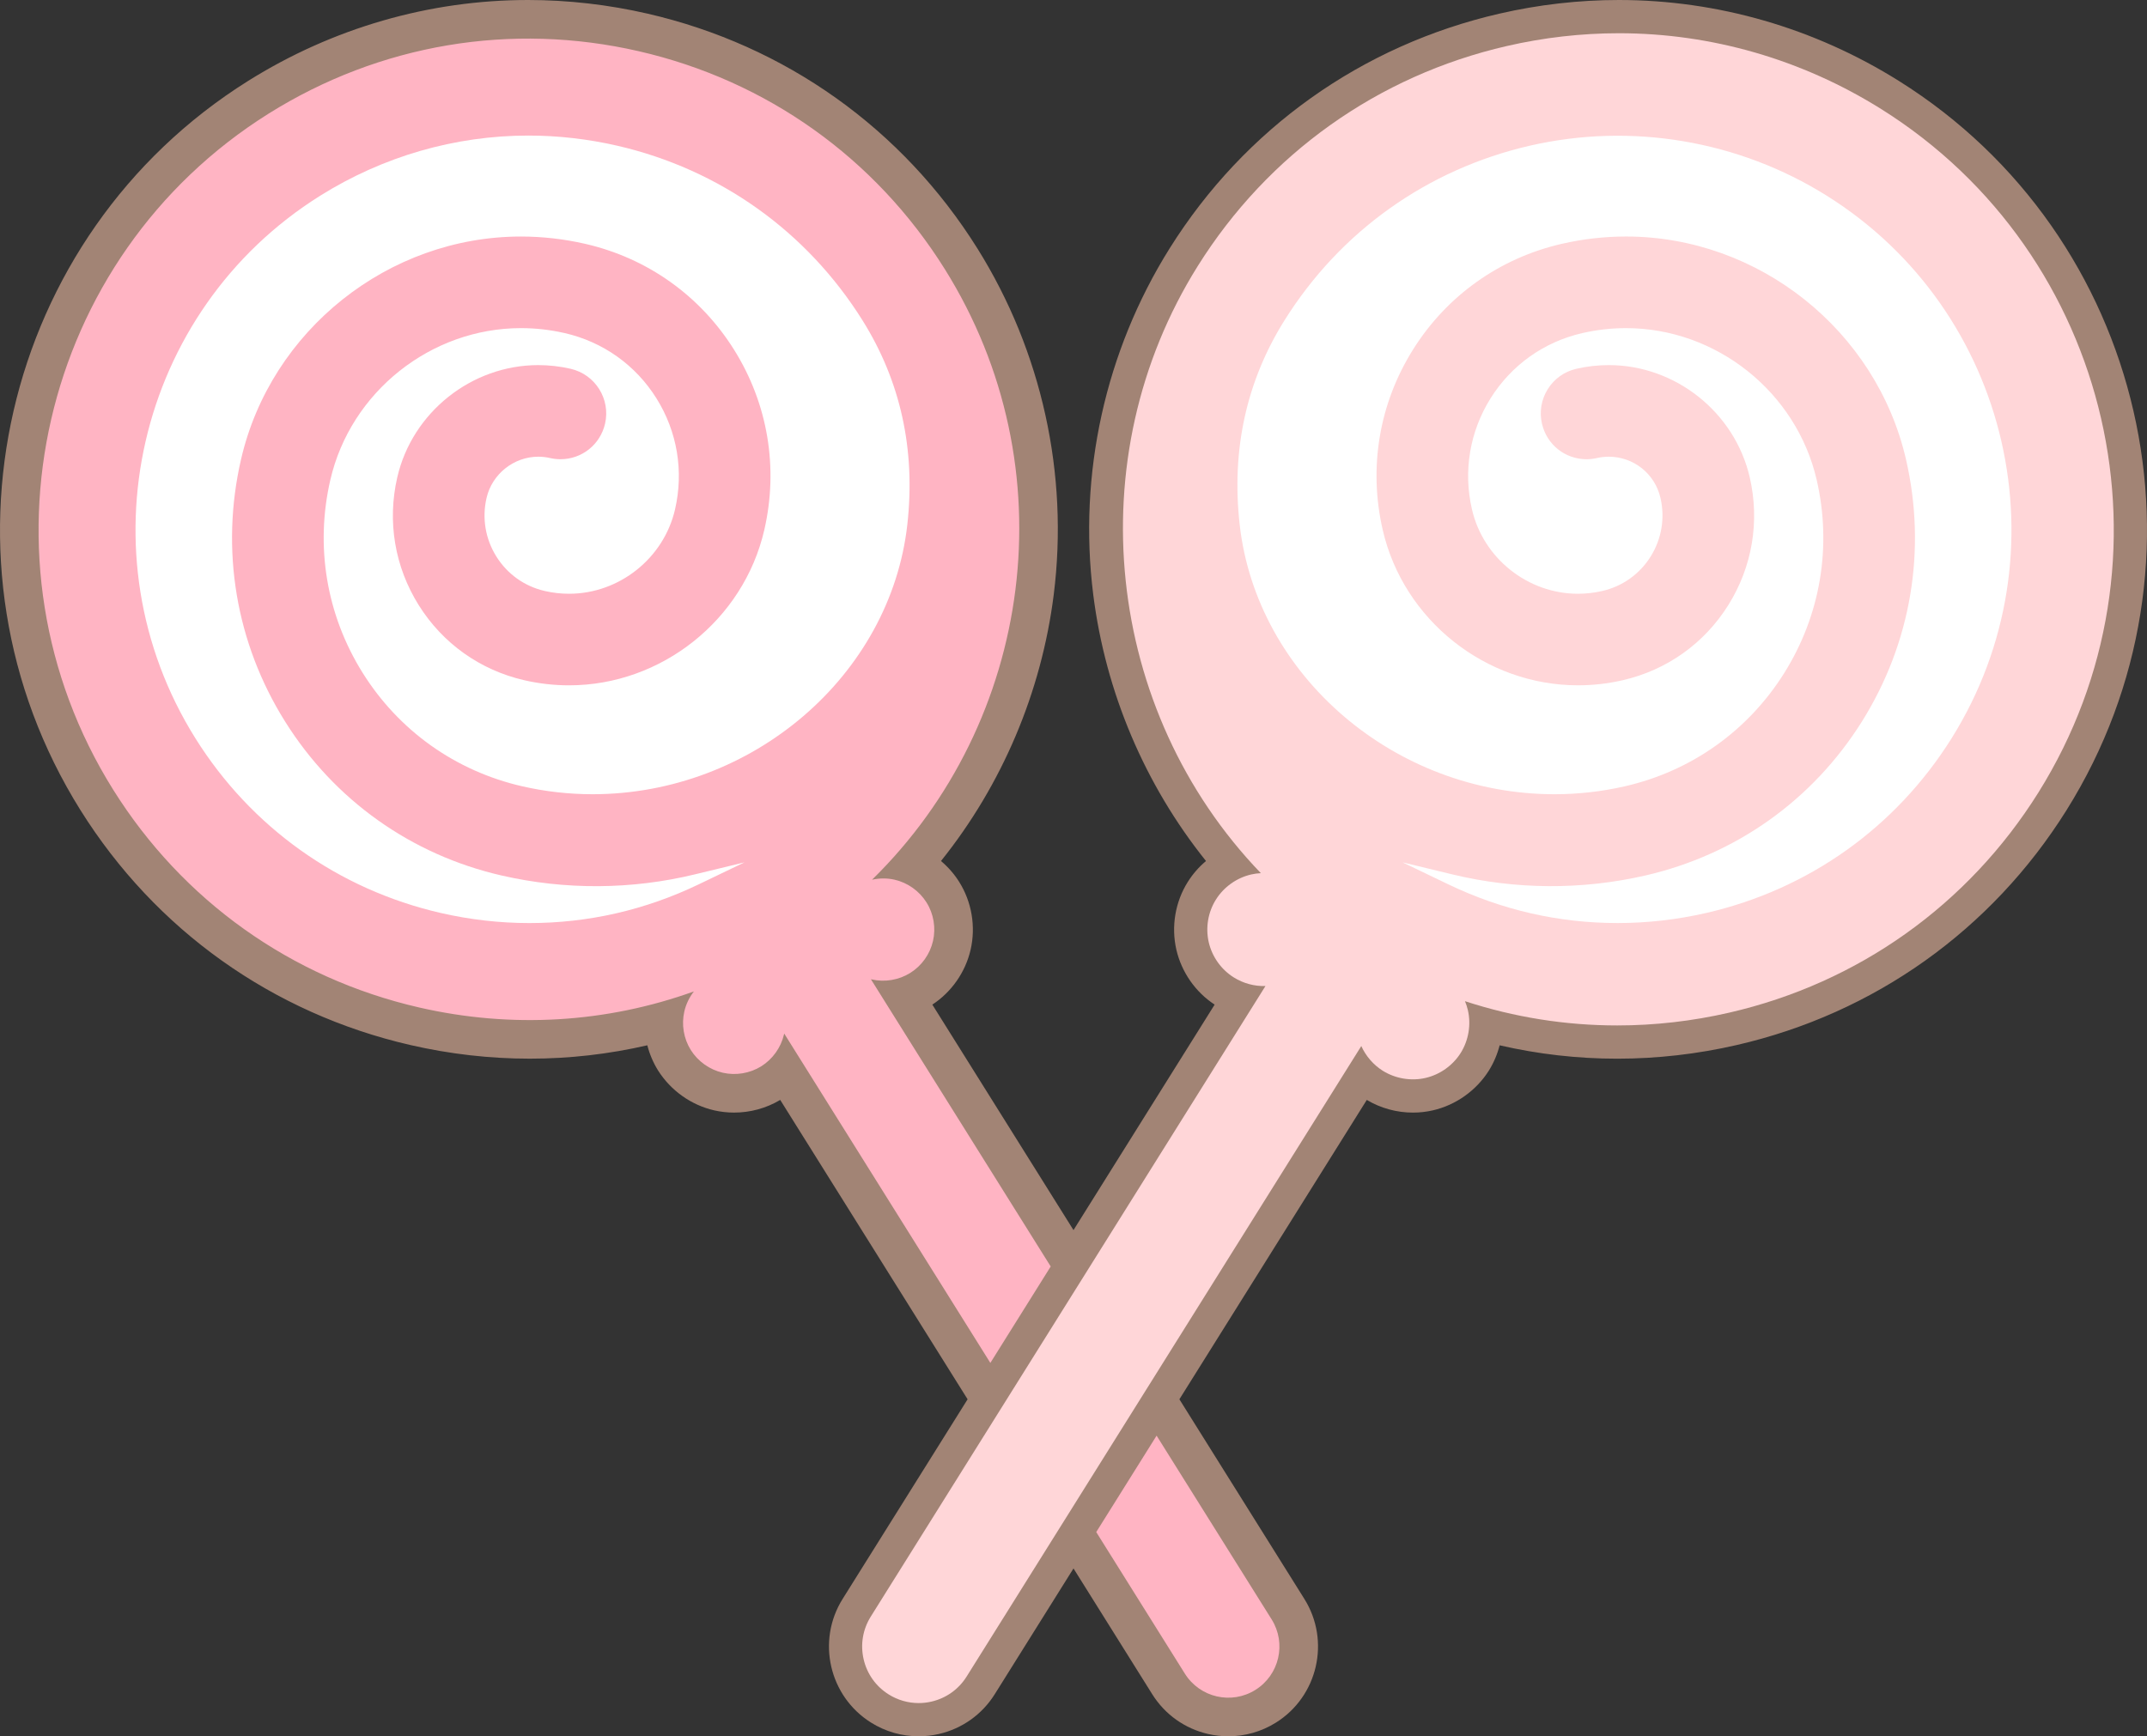 <svg version="1.1" id="图层_1" x="0px" y="0px" width="200px" height="161.787px" viewBox="0 0 200 161.787" enable-background="new 0 0 200 161.787" xml:space="preserve" xmlns="http://www.w3.org/2000/svg" xmlns:xlink="http://www.w3.org/1999/xlink" xmlns:xml="http://www.w3.org/XML/1998/namespace">
  <rect x="0" y="0" width="200" height="161.787" fill="#333333" stroke="none"/>
  <path fill="#FFB4C3" d="M117.211,157.888c-0.838,0.525-1.803,0.803-2.789,0.803c-0.397,0-0.796-0.045-1.185-0.135
	c-1.372-0.316-2.539-1.146-3.285-2.338l-8.423-13.461l6.213-9.928l11.14,17.801C120.421,153.093,119.672,156.347,117.211,157.888z
	 M98.468,118.009l-6.212,9.928L73.184,97.46c-0.434,0.965-1.125,1.764-1.994,2.313c-1.177,0.732-2.635,0.98-3.976,0.67
	c-1.347-0.309-2.545-1.16-3.286-2.336c-0.735-1.178-0.978-2.627-0.666-3.977c0.066-0.289,0.157-0.568,0.271-0.842
	c-7.896,2.584-16.417,2.959-24.614,1.07c-12.024-2.764-22.253-10.047-28.8-20.509C-3.393,52.255,3.176,23.684,24.762,10.16
	c7.376-4.621,15.823-7.063,24.431-7.063c3.487,0,6.998,0.4,10.435,1.191c12.024,2.763,22.252,10.047,28.8,20.509
	c11.185,17.874,8.665,41.436-5.881,56.563c0.306,0.015,0.608,0.056,0.901,0.123c1.351,0.312,2.547,1.165,3.283,2.338
	c0.736,1.17,0.98,2.619,0.669,3.975c-0.312,1.354-1.164,2.551-2.34,3.283c-0.837,0.523-1.807,0.801-2.804,0.801
	c-0.047,0-0.094,0-0.14-0.002L98.468,118.009z M48.864,72.291c2.063,0.474,4.196,0.715,6.332,0.715
	c14.362,0,26.807-10.65,28.33-24.246c0.752-6.723-0.604-12.905-4.028-18.375c-5.054-8.077-12.948-13.7-22.23-15.834
	c-2.652-0.609-5.361-0.918-8.051-0.918c-6.644,0-13.166,1.886-18.861,5.455C13.687,29.528,8.615,51.588,19.048,68.262
	c5.056,8.076,12.95,13.699,22.23,15.833c6.308,1.449,12.854,1.162,18.876-0.789c-4.55,0.531-9.177,0.277-13.662-0.752
	c-8.688-2-16.064-7.251-20.786-14.792c-4.729-7.553-6.229-16.497-4.228-25.186c2.875-12.479,14.251-21.535,27.05-21.535
	c2.076,0,4.164,0.237,6.204,0.706c6.062,1.393,11.203,5.053,14.492,10.307c3.295,5.262,4.341,11.495,2.945,17.555
	C70.135,58.446,62.077,64.86,53.008,64.86c-1.47,0-2.948-0.168-4.393-0.499c-4.372-1.007-8.083-3.648-10.457-7.44
	c-2.378-3.8-3.133-8.298-2.126-12.664c1.501-6.51,7.435-11.234,14.109-11.234c1.086,0,2.177,0.124,3.242,0.369
	c2.831,0.651,4.604,3.483,3.953,6.313c-0.555,2.406-2.664,4.087-5.13,4.087c-0.396,0-0.794-0.046-1.184-0.135
	c-0.29-0.066-0.587-0.101-0.882-0.101c-1.818,0-3.436,1.289-3.845,3.065c-0.376,1.624-0.096,3.296,0.79,4.708
	c0.872,1.395,2.229,2.369,3.824,2.751l0.112,0.025c0.654,0.146,1.322,0.22,1.985,0.22c4.211,0,7.952-2.979,8.896-7.084
	c0.765-3.313,0.193-6.721-1.607-9.598c-1.786-2.854-4.574-4.848-7.854-5.617l-0.072-0.016c-1.257-0.289-2.553-0.437-3.842-0.437
	c-7.942,0-15.002,5.621-16.786,13.366c-1.371,5.946-0.345,12.066,2.89,17.232c3.219,5.142,8.244,8.727,14.153,10.101L48.864,72.291z
	" class="color c1"/>
  <path fill="#A28475" d="M176.88,7.536C169.011,2.607,159.994,0.002,150.804,0c-3.719,0-7.463,0.428-11.128,1.271
	c-12.829,2.95-23.743,10.722-30.728,21.885c-5.991,9.574-8.516,21.025-7.11,32.242c1.145,9.11,4.821,17.743,10.505,24.831
	c-0.661,0.556-1.237,1.213-1.697,1.949c-1.169,1.855-1.558,4.156-1.065,6.311c0.484,2.096,1.778,3.951,3.567,5.121L100,114.621
	L86.85,93.609c1.787-1.166,3.085-3.025,3.566-5.117c0.495-2.154,0.106-4.457-1.066-6.32c-0.461-0.734-1.036-1.389-1.694-1.943
	c5.684-7.088,9.359-15.721,10.504-24.831c1.407-11.217-1.118-22.668-7.109-32.242C84.066,11.992,73.152,4.221,60.32,1.271
	C56.658,0.429,52.915,0.002,49.194,0c-9.189,0-18.205,2.606-26.075,7.536C0.087,21.967-6.921,52.45,7.497,75.491
	c6.985,11.165,17.899,18.936,30.73,21.885c3.66,0.842,7.4,1.27,11.118,1.27c3.703,0,7.368-0.418,10.955-1.246
	c0.211,0.822,0.546,1.613,0.997,2.34c1.187,1.879,3.086,3.229,5.224,3.721c0.607,0.139,1.232,0.209,1.86,0.209
	c1.517,0,3-0.406,4.299-1.18l17.455,27.895l-11.643,18.604c-2.445,3.908-1.256,9.078,2.651,11.523
	c1.329,0.834,2.863,1.275,4.433,1.275c0.631,0,1.262-0.072,1.877-0.213c2.179-0.502,4.03-1.82,5.215-3.715L100,146.146l7.33,11.713
	c1.184,1.895,3.036,3.213,5.214,3.715c0.616,0.141,1.248,0.213,1.879,0.213c1.567,0,3.101-0.441,4.434-1.275
	c3.904-2.445,5.095-7.613,2.651-11.521l-11.644-18.607l17.456-27.893c1.31,0.775,2.786,1.18,4.299,1.18
	c0.627,0,1.253-0.07,1.858-0.209c2.139-0.492,4.038-1.842,5.213-3.701c0.458-0.736,0.794-1.533,1.007-2.359
	c3.586,0.826,7.253,1.246,10.957,1.246c3.717,0,7.459-0.428,11.12-1.27c12.829-2.949,23.743-10.721,30.729-21.885
	C206.921,52.45,199.914,21.967,176.88,7.536z M73.048,96.3c-0.005,0.027-0.008,0.051-0.014,0.078
	c-0.281,1.221-1.049,2.301-2.111,2.973c-1.067,0.664-2.376,0.885-3.597,0.604c-1.227-0.281-2.306-1.053-2.976-2.115
	c-0.666-1.066-0.883-2.375-0.602-3.596c0.157-0.684,0.467-1.316,0.891-1.863c-8.146,2.932-16.972,3.479-25.608,1.492
	c-11.895-2.734-22.013-9.941-28.488-20.289c-13.366-21.36-6.869-49.622,14.484-63c10.344-6.48,22.594-8.544,34.487-5.809
	c11.896,2.733,22.012,9.938,28.488,20.287c11.587,18.517,8.237,42.213-6.768,56.91c0.688-0.152,1.408-0.161,2.1-0.002
	c1.227,0.283,2.305,1.055,2.972,2.117c0.671,1.064,0.887,2.375,0.605,3.598s-1.049,2.305-2.116,2.971
	c-1.063,0.664-2.37,0.887-3.598,0.605c-0.024-0.006-0.047-0.014-0.072-0.021l16.752,26.77l-5.622,8.986L73.048,96.3z
	 M118.458,150.896c1.395,2.23,0.718,5.172-1.513,6.568c-1.115,0.699-2.408,0.877-3.596,0.605c-1.189-0.275-2.274-1.002-2.974-2.117
	l-8.257-13.195l5.623-8.984L118.458,150.896z M189.456,73.584c-6.476,10.347-16.593,17.554-28.488,20.289
	c-8.639,1.986-17.462,1.439-25.608-1.492c0.424,0.547,0.733,1.18,0.891,1.863c0.28,1.221,0.063,2.529-0.601,3.596
	c-0.67,1.063-1.75,1.834-2.976,2.115c-1.223,0.281-2.532,0.061-3.598-0.604c-1.063-0.672-1.83-1.752-2.111-2.973
	c-0.007-0.027-0.01-0.051-0.015-0.078l-37.328,59.652c-0.699,1.115-1.783,1.842-2.973,2.117c-1.189,0.271-2.481,0.094-3.597-0.605
	c-2.231-1.396-2.907-4.338-1.512-6.568l37.33-59.656c-0.024,0.008-0.046,0.016-0.071,0.021c-1.227,0.281-2.534,0.059-3.597-0.605
	c-1.068-0.666-1.834-1.748-2.117-2.971c-0.28-1.223-0.064-2.533,0.605-3.598c0.667-1.063,1.744-1.834,2.973-2.117
	c0.69-0.159,1.412-0.15,2.099,0.002c-15.005-14.697-18.354-38.393-6.767-56.91c6.477-10.349,16.592-17.554,28.487-20.287
	c11.894-2.735,24.144-0.672,34.489,5.809C196.325,23.962,202.822,52.224,189.456,73.584z" class="color c2"/>
  <path fill="#FFD6D8" d="M175.238,10.16c-7.377-4.621-15.825-7.063-24.433-7.063c-3.487,0-6.998,0.4-10.435,1.191
	c-12.023,2.763-22.251,10.046-28.799,20.509c-11.186,17.875-8.665,41.436,5.881,56.563c-0.307,0.015-0.608,0.056-0.901,0.123
	c-1.351,0.312-2.548,1.165-3.283,2.338c-0.736,1.17-0.98,2.619-0.67,3.975c0.313,1.357,1.167,2.553,2.34,3.283
	c0.877,0.549,1.913,0.832,2.943,0.799L81.117,150.63c-0.746,1.193-0.983,2.604-0.668,3.975s1.146,2.537,2.338,3.283
	c0.838,0.525,1.803,0.803,2.789,0.803c0.397,0,0.797-0.045,1.186-0.135c1.372-0.316,2.538-1.146,3.284-2.338l36.763-58.748
	c0.426,0.938,1.123,1.75,2.003,2.305c1.172,0.73,2.634,0.979,3.974,0.668c1.348-0.309,2.546-1.16,3.289-2.34
	c0.731-1.176,0.973-2.623,0.663-3.973c-0.066-0.289-0.157-0.568-0.271-0.84c4.588,1.5,9.354,2.26,14.188,2.26
	c0.001,0,0.001,0,0.001,0c3.483,0,6.991-0.4,10.425-1.191c12.024-2.764,22.252-10.047,28.8-20.509
	C203.392,52.255,196.824,23.685,175.238,10.16z M153.518,82.55c8.675-1.995,16.053-7.248,20.774-14.789
	c4.728-7.553,6.229-16.497,4.228-25.186c-2.876-12.479-14.252-21.535-27.05-21.535c-2.077,0-4.165,0.237-6.159,0.697l-0.127,0.017
	l-0.023,0.016c-6.006,1.405-11.112,5.054-14.387,10.283c-3.296,5.261-4.342,11.495-2.945,17.555
	c2.034,8.838,10.093,15.252,19.162,15.252c1.457,0,2.923-0.165,4.398-0.503v0.001c4.364-1.003,8.075-3.645,10.45-7.438
	c2.378-3.799,3.134-8.297,2.127-12.664c-1.501-6.51-7.435-11.234-14.109-11.234c-1.086,0-2.177,0.124-3.242,0.369
	c-1.371,0.315-2.537,1.146-3.284,2.338c-0.746,1.192-0.984,2.604-0.669,3.976c0.555,2.406,2.664,4.087,5.129,4.087
	c0.396,0,0.794-0.046,1.184-0.135c0.29-0.066,0.587-0.101,0.882-0.101c1.818,0,3.437,1.289,3.847,3.065
	c0.374,1.623,0.094,3.296-0.79,4.708c-0.884,1.41-2.263,2.392-3.884,2.765c-0.671,0.153-1.357,0.231-2.04,0.231
	c-4.21,0-7.952-2.979-8.896-7.084c-0.765-3.31-0.194-6.719,1.607-9.598c1.788-2.854,4.576-4.849,7.856-5.617l0.1-0.001l0.049-0.033
	c1.238-0.277,2.503-0.418,3.762-0.418c7.943,0,15.004,5.621,16.789,13.366c1.37,5.947,0.344,12.067-2.891,17.232
	c-3.22,5.143-8.246,8.729-14.156,10.102l-0.118,0.027c-2.055,0.467-4.169,0.703-6.285,0.703
	c-14.364,0.001-26.81-10.649-28.333-24.246c-0.752-6.722,0.604-12.903,4.028-18.375c5.054-8.077,12.948-13.7,22.23-15.834
	c9.202-2.115,18.91-0.477,26.912,4.536c16.668,10.44,21.74,32.501,11.307,49.175c-5.055,8.076-12.949,13.699-22.23,15.833
	c-6.307,1.449-12.853,1.162-18.876-0.789C144.393,83.839,149.011,83.585,153.518,82.55z" class="color c3"/>
  <g>
    <path fill="#FFFFFF" d="M57.491,13.576c-2.726-0.626-5.509-0.944-8.274-0.944c-6.832,0-13.537,1.939-19.393,5.607
		C12.689,28.974,7.475,51.651,18.201,68.793c5.197,8.302,13.313,14.083,22.854,16.277c2.719,0.625,5.498,0.941,8.259,0.941
		c5.485,0,10.79-1.213,15.766-3.604l4.271-2.053l-4.606,1.116c-5.904,1.433-12.082,1.474-18.041,0.105
		c-8.414-1.936-15.57-7.03-20.149-14.346c-4.587-7.325-6.043-16.001-4.101-24.43c2.771-12.028,13.737-20.759,26.075-20.759
		c2.001,0,4.014,0.229,5.996,0.683c5.785,1.331,10.705,4.832,13.853,9.86c3.153,5.034,4.154,11,2.818,16.799
		c-1.932,8.388-9.58,14.477-18.188,14.477c-1.395,0-2.798-0.159-4.178-0.477c-4.103-0.944-7.592-3.428-9.824-6.994
		c-2.236-3.572-2.946-7.802-1.999-11.908c1.396-6.061,6.921-10.459,13.135-10.459c1.011,0,2.025,0.115,3.018,0.344
		c2.294,0.527,3.73,2.822,3.203,5.114c-0.449,1.949-2.158,3.312-4.155,3.312c-0.32,0-0.644-0.037-0.96-0.109
		c-0.363-0.084-0.735-0.126-1.105-0.126c-2.279,0-4.307,1.615-4.819,3.841c-0.436,1.884-0.11,3.824,0.917,5.464
		c1.014,1.62,2.592,2.753,4.448,3.194l0.038,0.009c0.006,0.001,0.011,0.003,0.017,0.004l0.056,0.013
		c0.728,0.163,1.472,0.245,2.211,0.245c4.673,0,8.823-3.306,9.871-7.859c0.824-3.572,0.208-7.25-1.734-10.354
		c-1.938-3.096-4.969-5.253-8.532-6.073l-0.061-0.013c-1.323-0.3-2.677-0.452-4.022-0.452c-8.404,0-15.874,5.947-17.762,14.142
		c-1.431,6.207-0.359,12.596,3.017,17.988c3.371,5.383,8.639,9.132,14.845,10.559c2.146,0.492,4.354,0.742,6.565,0.742
		c0.001,0,0.001,0,0.002,0c14.862,0,27.742-11.041,29.322-25.135c0.777-6.952-0.627-13.351-4.175-19.018
		C75.15,21.551,67.034,15.77,57.491,13.576z" class="color c4"/>
    <path fill="#FFFFFF" d="M170.174,18.239c-8.226-5.153-18.21-6.836-27.667-4.663c-9.543,2.194-17.659,7.975-22.854,16.277
		c-3.548,5.668-4.952,12.066-4.175,19.018c1.579,14.095,14.462,25.135,29.327,25.135c2.195,0,4.389-0.246,6.521-0.731l0.057-0.013
		c6.192-1.425,11.459-5.174,14.83-10.557c3.376-5.392,4.447-11.78,3.018-17.988c-1.889-8.194-9.359-14.142-17.764-14.142
		c-1.347,0-2.7,0.152-4.023,0.452l-0.059,0.013c-3.563,0.82-6.593,2.977-8.532,6.073c-1.943,3.106-2.56,6.783-1.734,10.354
		c1.048,4.554,5.2,7.859,9.871,7.859c0.758,0,1.52-0.086,2.267-0.258c1.879-0.432,3.479-1.57,4.505-3.208
		c1.025-1.639,1.351-3.579,0.917-5.463c-0.522-2.262-2.506-3.841-4.821-3.841c-0.37,0-0.742,0.042-1.105,0.126
		c-0.316,0.072-0.639,0.109-0.96,0.109c-1.996,0-3.705-1.361-4.154-3.312c-0.255-1.11-0.063-2.254,0.542-3.221
		c0.605-0.966,1.55-1.639,2.66-1.894c0.993-0.229,2.008-0.344,3.019-0.344c6.214,0,11.738,4.398,13.135,10.459
		c0.946,4.107,0.236,8.336-2,11.908c-2.233,3.567-5.723,6.051-9.826,6.994l-0.093,0.022c-1.343,0.302-2.716,0.454-4.083,0.454
		c-8.606,0.001-16.256-6.088-18.187-14.477c-1.337-5.799-0.336-11.765,2.818-16.799c3.148-5.028,8.068-8.53,13.853-9.86l0.015-0.003
		v0c1.967-0.451,3.979-0.68,5.981-0.68c12.337,0,23.304,8.731,26.075,20.759c1.941,8.428,0.485,17.104-4.101,24.43
		c-4.58,7.315-11.736,12.41-20.168,14.349c-5.928,1.362-12.119,1.325-18.023-0.108l-4.607-1.116l4.272,2.053
		c4.977,2.391,10.28,3.604,15.766,3.604c0.001,0,0.001,0,0.001,0c2.761,0,5.539-0.316,8.258-0.941
		c9.542-2.193,17.658-7.975,22.854-16.277C192.523,51.651,187.309,28.973,170.174,18.239z" class="color c4"/>
  </g>
</svg>